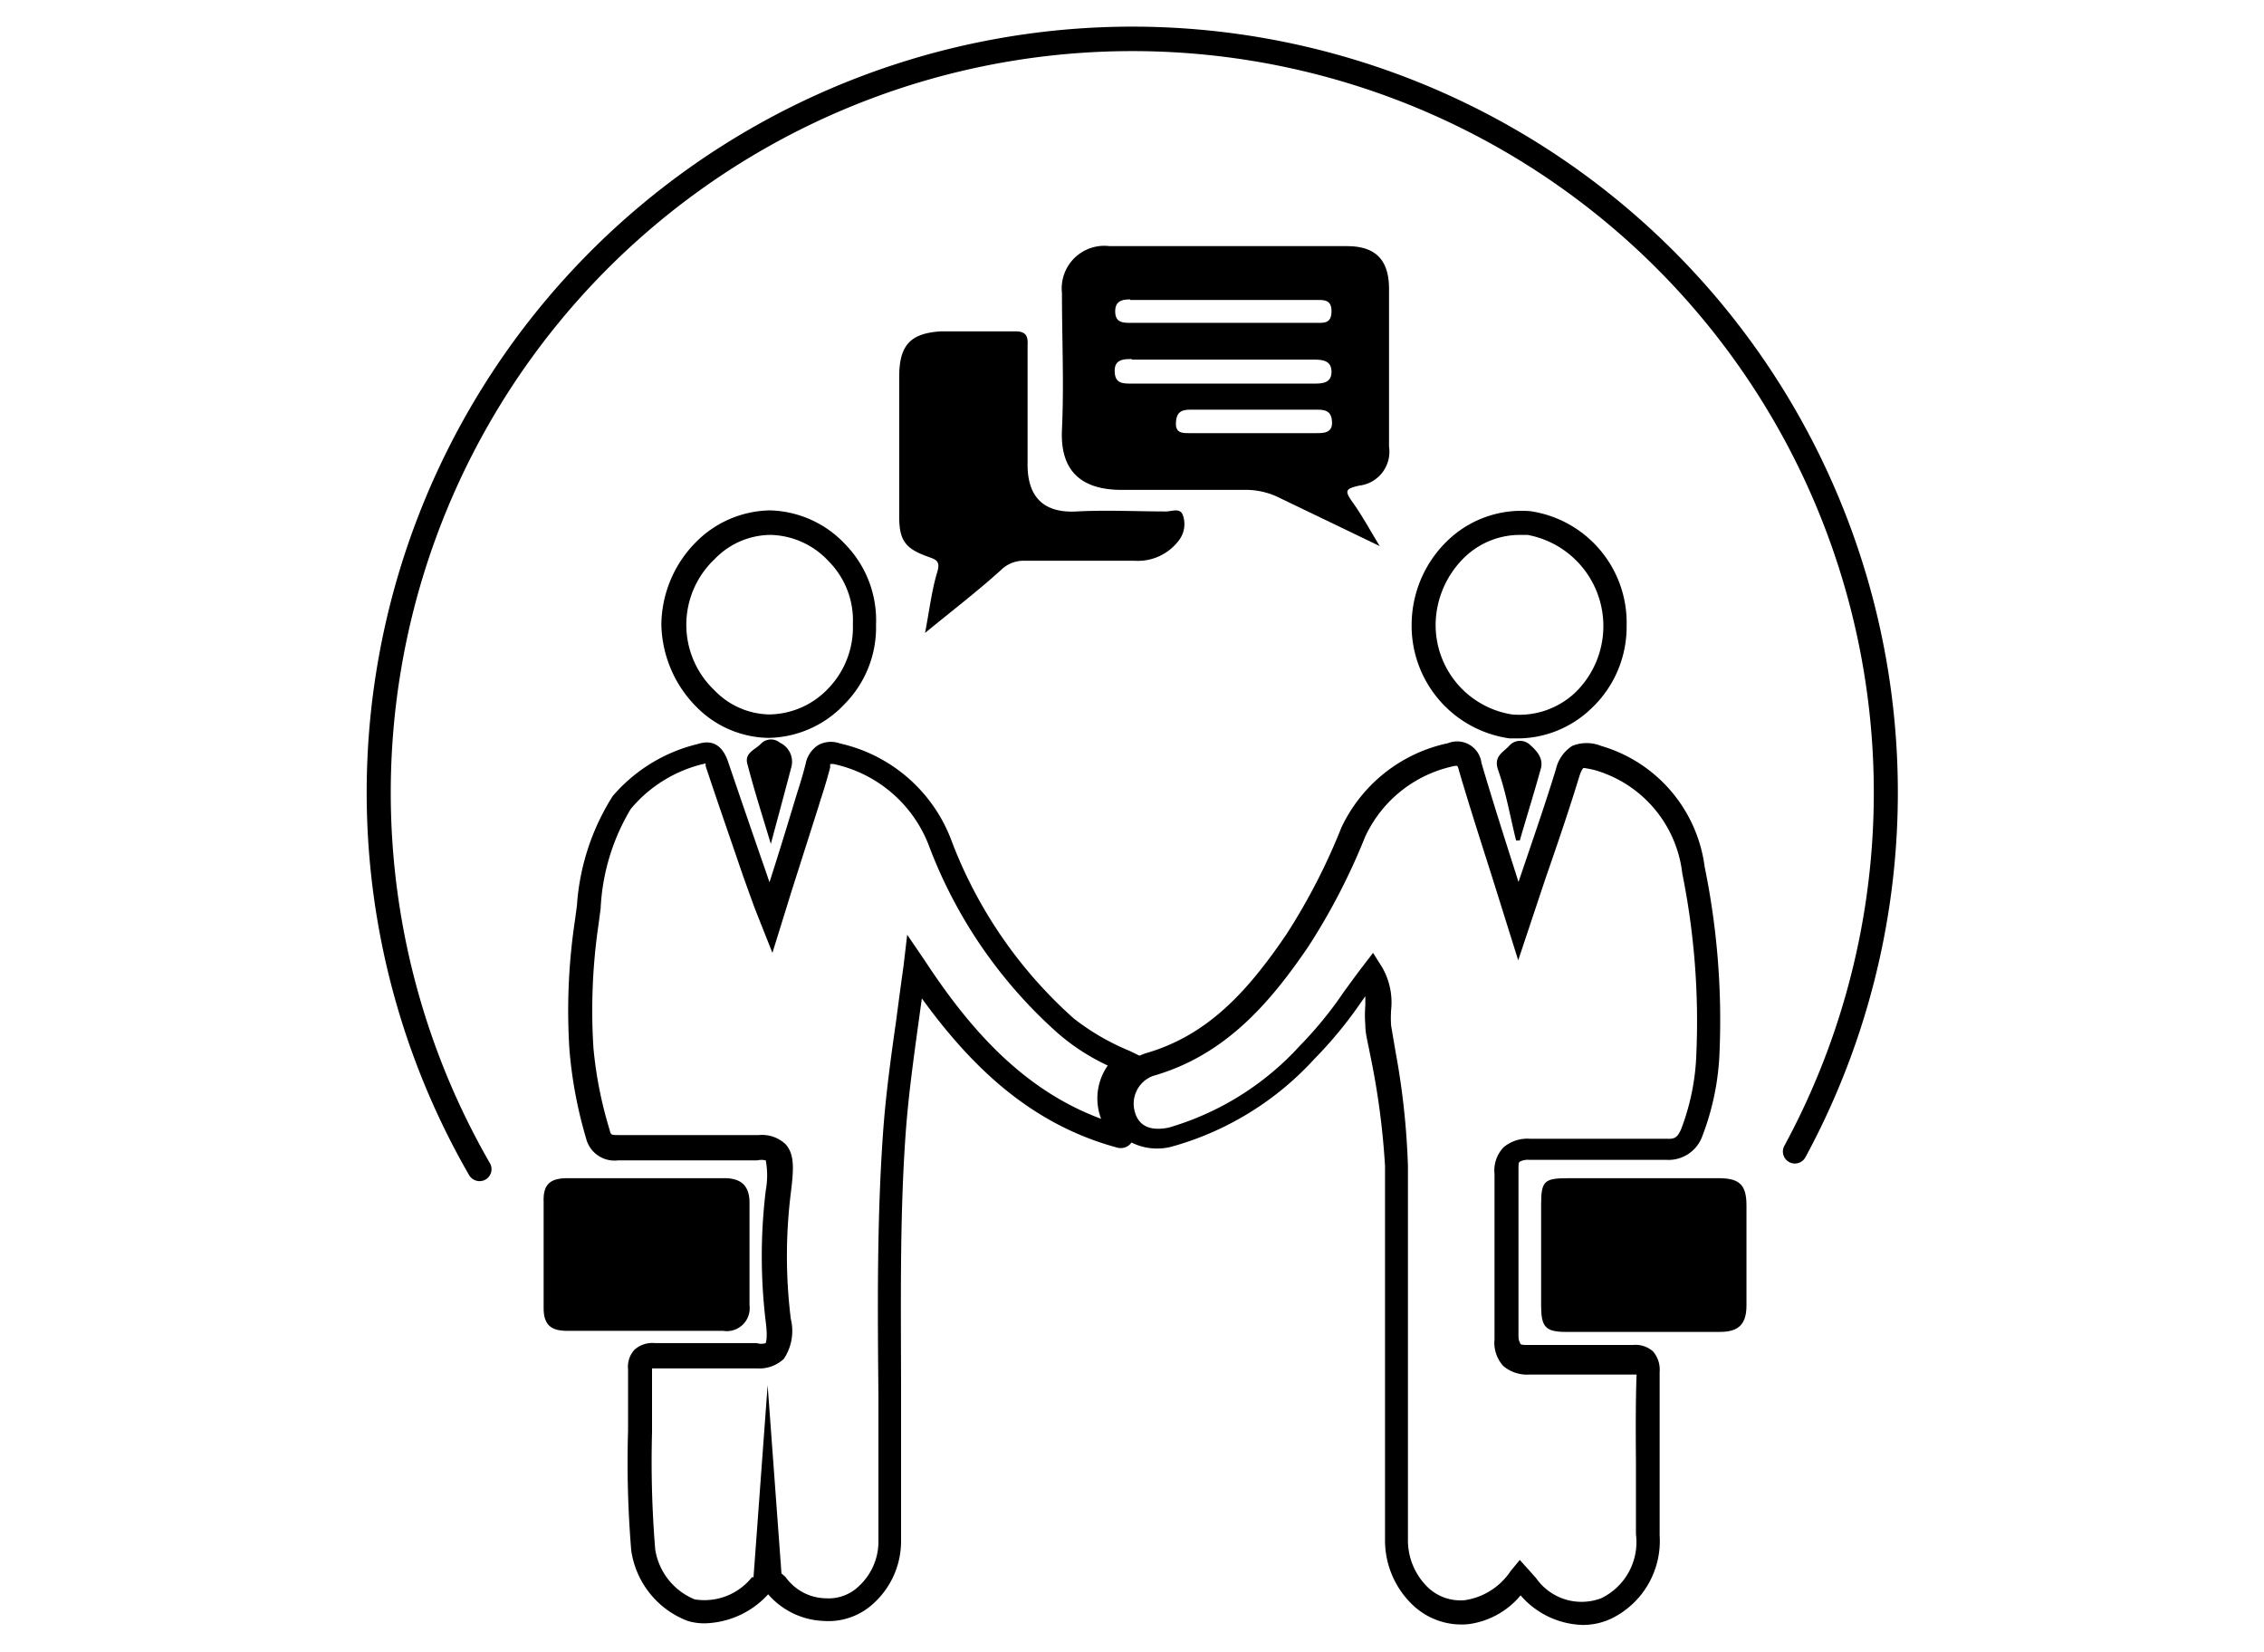 <svg id="Layer_1" data-name="Layer 1" xmlns="http://www.w3.org/2000/svg" viewBox="0 0 85 62"><path d="M42.5,1A28.75,28.75,0,0,0,17.61,44.11a.46.46,0,0,0,.39.23.46.46,0,0,0,.23-.06.45.45,0,0,0,.16-.62A27.84,27.84,0,1,1,67,43a.45.45,0,1,0,.79.43A28.75,28.75,0,0,0,42.5,1Z"/><path d="M28.57,27.92c-.21.22-.63.34-.51.76.26,1,.55,1.9.88,3,.29-1.08.54-2,.78-2.92a.79.79,0,0,0-.44-.88A.52.52,0,0,0,28.57,27.92Z"/><path d="M42.15,18.39c1.52,0,3,0,4.56,0a2.82,2.82,0,0,1,1.35.31L51.8,20.5c-.4-.66-.67-1.16-1-1.62s-.3-.53.23-.65a1.28,1.28,0,0,0,1.12-1.46V10.85c0-1.09-.5-1.61-1.58-1.61H41.66A1.6,1.6,0,0,0,39.87,11c0,1.71.08,3.43,0,5.13S40.76,18.4,42.15,18.39Zm7.28-2.13H44.65c-.26,0-.52,0-.5-.39s.19-.49.54-.49h4.78c.34,0,.53.09.54.48S49.7,16.26,49.43,16.26Zm-7-5h7c.31,0,.57,0,.56.45s-.31.41-.6.41H42.47c-.3,0-.59,0-.6-.41S42.12,11.24,42.44,11.24Zm.06,2.24h6.78c.33,0,.72,0,.72.46s-.41.44-.73.44H42.49c-.34,0-.63,0-.64-.46S42.19,13.48,42.5,13.48Z"/><path d="M32.89,23.45a4.08,4.08,0,0,0-1.14-3,4,4,0,0,0-2.85-1.29,4,4,0,0,0-2.75,1.17,4.46,4.46,0,0,0-1.32,3.11,4.51,4.51,0,0,0,1.33,3.11,3.88,3.88,0,0,0,2.7,1.15h0a4,4,0,0,0,2.85-1.27A4.09,4.09,0,0,0,32.89,23.45Zm-4,3.37h0a2.92,2.92,0,0,1-2.06-.9,3.39,3.39,0,0,1,0-4.93,2.94,2.94,0,0,1,2.09-.91h0a3.06,3.06,0,0,1,2.2,1,3.14,3.14,0,0,1,.9,2.35,3.3,3.3,0,0,1-.9,2.39A3.1,3.1,0,0,1,28.88,26.82Z"/><path d="M61.07,23.49a4.23,4.23,0,0,0-3.61-4.3,4,4,0,0,0-3,1A4.39,4.39,0,0,0,53,23.38a4.27,4.27,0,0,0,3.68,4.34H57a4,4,0,0,0,2.73-1.11A4.2,4.2,0,0,0,61.07,23.49Zm-4.31,3.33A3.4,3.4,0,0,1,53.9,23.4a3.57,3.57,0,0,1,1.15-2.54,3,3,0,0,1,2-.78h.3A3.48,3.48,0,0,1,59.14,26,3.06,3.06,0,0,1,56.76,26.82Z"/><path d="M56.66,28c-.23.25-.6.39-.41.92.3.85.45,1.75.67,2.63h.14c.26-.9.54-1.79.79-2.7.11-.4-.18-.69-.43-.91A.54.54,0,0,0,56.66,28Z"/><path d="M38.1,12.44c-.93,0-1.86,0-2.78,0-1.14.07-1.55.52-1.56,1.67q0,2.64,0,5.28c0,.92.24,1.22,1.14,1.53.28.1.4.18.29.55-.21.69-.29,1.41-.46,2.29,1.05-.86,2-1.59,2.85-2.36a1.21,1.21,0,0,1,.88-.35c1.37,0,2.75,0,4.13,0a1.92,1.92,0,0,0,1.71-.82,1,1,0,0,0,.11-.89c-.1-.29-.42-.14-.63-.14-1.12,0-2.24-.06-3.35,0-1.38.08-1.87-.69-1.85-1.82,0-1.48,0-2.95,0-4.42C38.6,12.63,38.53,12.43,38.1,12.44Z"/><path d="M28.14,49c0-1.28,0-2.57,0-3.85,0-.63-.31-.94-1-.92-.94,0-1.89,0-2.84,0s-2,0-3,0c-.62,0-.91.21-.89.87,0,1.33,0,2.66,0,4,0,.68.32.86.9.86h5.84A.86.86,0,0,0,28.14,49Z"/><path d="M64.57,44.23H58.86c-.89,0-1,.11-1,1V49c0,.8.15,1,.93,1h5.78c.71,0,1-.29,1-1V45.26C65.57,44.49,65.32,44.24,64.57,44.23Z"/><path d="M61.3,50.49H59.43c-.66,0-1.32,0-2,0-.27,0-.34,0-.36-.07s-.06-.08-.06-.3V43.92c0-.22,0-.3.07-.32a.64.64,0,0,1,.33-.06h5.14a1.35,1.35,0,0,0,1.37-.91,9.78,9.78,0,0,0,.64-3.17A28.66,28.66,0,0,0,64,32.54,5.46,5.46,0,0,0,60.11,28a1.44,1.44,0,0,0-1.08,0,1.41,1.41,0,0,0-.61.86c-.39,1.28-.83,2.54-1.28,3.87l-.13.38-.11-.35c-.45-1.41-.88-2.76-1.28-4.12a.92.92,0,0,0-1.26-.74,5.73,5.73,0,0,0-4,3.17,23.2,23.2,0,0,1-2.06,4c-1.5,2.21-3,3.82-5.32,4.48l-.2.08-.37-.18a8.85,8.85,0,0,1-2.1-1.22,17,17,0,0,1-4.62-6.76,5.83,5.83,0,0,0-4.15-3.56,1,1,0,0,0-.82.06,1.07,1.07,0,0,0-.47.69c-.1.41-.23.82-.36,1.23l-.07.23c-.3,1-.61,2-.93,3l-.13-.38c-.48-1.38-.95-2.75-1.42-4.13-.21-.63-.59-.86-1.14-.68A6.06,6.06,0,0,0,23,29.89,8.77,8.77,0,0,0,21.66,34l-.08.59a22.83,22.83,0,0,0-.2,4.83A16.49,16.49,0,0,0,22,42.72a1.1,1.1,0,0,0,1.21.84c.74,0,1.48,0,2.22,0,1,0,2,0,3,0a.76.76,0,0,1,.32,0,3.13,3.13,0,0,1,0,1.13,20.49,20.49,0,0,0,0,4.94c.08.61,0,.76,0,.79a.57.57,0,0,1-.34,0H24.59a1,1,0,0,0-.77.25.94.94,0,0,0-.24.73c0,.77,0,1.54,0,2.31a39.9,39.9,0,0,0,.12,4.5,3.34,3.34,0,0,0,2.12,2.64,2.18,2.18,0,0,0,.63.09,3.33,3.33,0,0,0,2.39-1.09h0a2.9,2.9,0,0,0,2.08,1,2.49,2.49,0,0,0,1.91-.69,3.15,3.15,0,0,0,1-2.28c0-1.85,0-3.72,0-5.54,0-3.2-.06-6.51.17-9.76.1-1.4.29-2.77.49-4.23l.12-.87c1.78,2.45,4,4.7,7.33,5.6a.49.49,0,0,0,.54-.19,2.16,2.16,0,0,0,1.53.15,11.37,11.37,0,0,0,5.34-3.29,15.65,15.65,0,0,0,1.78-2.17l.13-.18v.34a4.53,4.53,0,0,0,0,.74c0,.35.11.71.17,1.06A28.66,28.66,0,0,1,52,43.78c0,3.06,0,6.11,0,9.17,0,1.61,0,3.22,0,4.82a3.35,3.35,0,0,0,1.07,2.51,2.65,2.65,0,0,0,2.07.69,3.07,3.07,0,0,0,1.95-1.08A3.19,3.19,0,0,0,59.42,61a2.49,2.49,0,0,0,1.08-.24,3.24,3.24,0,0,0,1.81-3.12c0-.94,0-1.87,0-2.8,0-1.12,0-2.23,0-3.34a1.05,1.05,0,0,0-.25-.77A1,1,0,0,0,61.3,50.49ZM41.34,42c-3-1.11-5-3.48-6.6-5.91l-.68-1-.14,1.19q-.14,1-.27,2c-.21,1.47-.4,2.86-.5,4.29-.23,3.28-.2,6.61-.17,9.83,0,1.81,0,3.68,0,5.52a2.28,2.28,0,0,1-.74,1.63,1.63,1.63,0,0,1-1.23.45,1.89,1.89,0,0,1-1.51-.79,2,2,0,0,0-.16-.14L28.82,52l-.53,7.21-.06,0a2.28,2.28,0,0,1-2.15.83,2.43,2.43,0,0,1-1.48-1.87,40.41,40.41,0,0,1-.12-4.4q0-1.17,0-2.34v-.06h1.8c.71,0,1.43,0,2.15,0a1.34,1.34,0,0,0,1-.36,1.89,1.89,0,0,0,.26-1.5,19.19,19.19,0,0,1,0-4.72c.11-.89.15-1.46-.2-1.84a1.29,1.29,0,0,0-1-.34c-1,0-2,0-3,0H23.22c-.26,0-.29,0-.33-.19a15.23,15.23,0,0,1-.61-3.08,22.27,22.27,0,0,1,.19-4.63l.08-.6a8,8,0,0,1,1.13-3.74,5.08,5.08,0,0,1,2.81-1.71.39.39,0,0,1,0,.09c.46,1.39.94,2.76,1.41,4.14L28.3,34l.14.36L29,35.77l.72-2.32,1-3.14.07-.23c.14-.43.27-.85.38-1.28a.64.64,0,0,1,0-.12s.05,0,.12,0a4.94,4.94,0,0,1,3.56,3,17.83,17.83,0,0,0,4.87,7.11A8,8,0,0,0,41.59,40,2.15,2.15,0,0,0,41.34,42Zm20.08,12.8c0,.93,0,1.86,0,2.79A2.34,2.34,0,0,1,60.11,60a2.08,2.08,0,0,1-2.44-.76l-.61-.68-.34.41A2.51,2.51,0,0,1,55,60.07a1.77,1.77,0,0,1-1.37-.46,2.46,2.46,0,0,1-.77-1.84c0-1.6,0-3.21,0-4.82,0-3.06,0-6.12,0-9.17a28.46,28.46,0,0,0-.46-4.27c-.06-.35-.12-.7-.17-1a4.09,4.09,0,0,1,0-.61,2.64,2.64,0,0,0-.34-1.59l-.34-.54-.39.51c-.24.31-.46.62-.69.93a14.63,14.63,0,0,1-1.67,2.05,10.72,10.72,0,0,1-4.92,3.07c-.39.08-1.07.13-1.27-.58a1.11,1.11,0,0,1,.68-1.36c2.74-.78,4.42-2.79,5.82-4.84a23.93,23.93,0,0,0,2.14-4.13,4.75,4.75,0,0,1,3.38-2.67l.08,0a.44.44,0,0,1,.06.16c.4,1.36.84,2.72,1.29,4.14l.94,3,1-3c.46-1.33.9-2.61,1.29-3.89.09-.29.16-.33.16-.33s.08,0,.39.07a4.58,4.58,0,0,1,3.32,3.89,28,28,0,0,1,.53,6.72,8.72,8.72,0,0,1-.57,2.87c-.14.32-.24.38-.52.37H57.45a1.38,1.38,0,0,0-1,.32,1.26,1.26,0,0,0-.34,1v6.21a1.3,1.3,0,0,0,.33,1,1.39,1.39,0,0,0,1,.32c.65,0,1.3,0,2,0h2a.33.33,0,0,1,0,.1C61.41,52.6,61.41,53.72,61.42,54.84Z"/></svg>